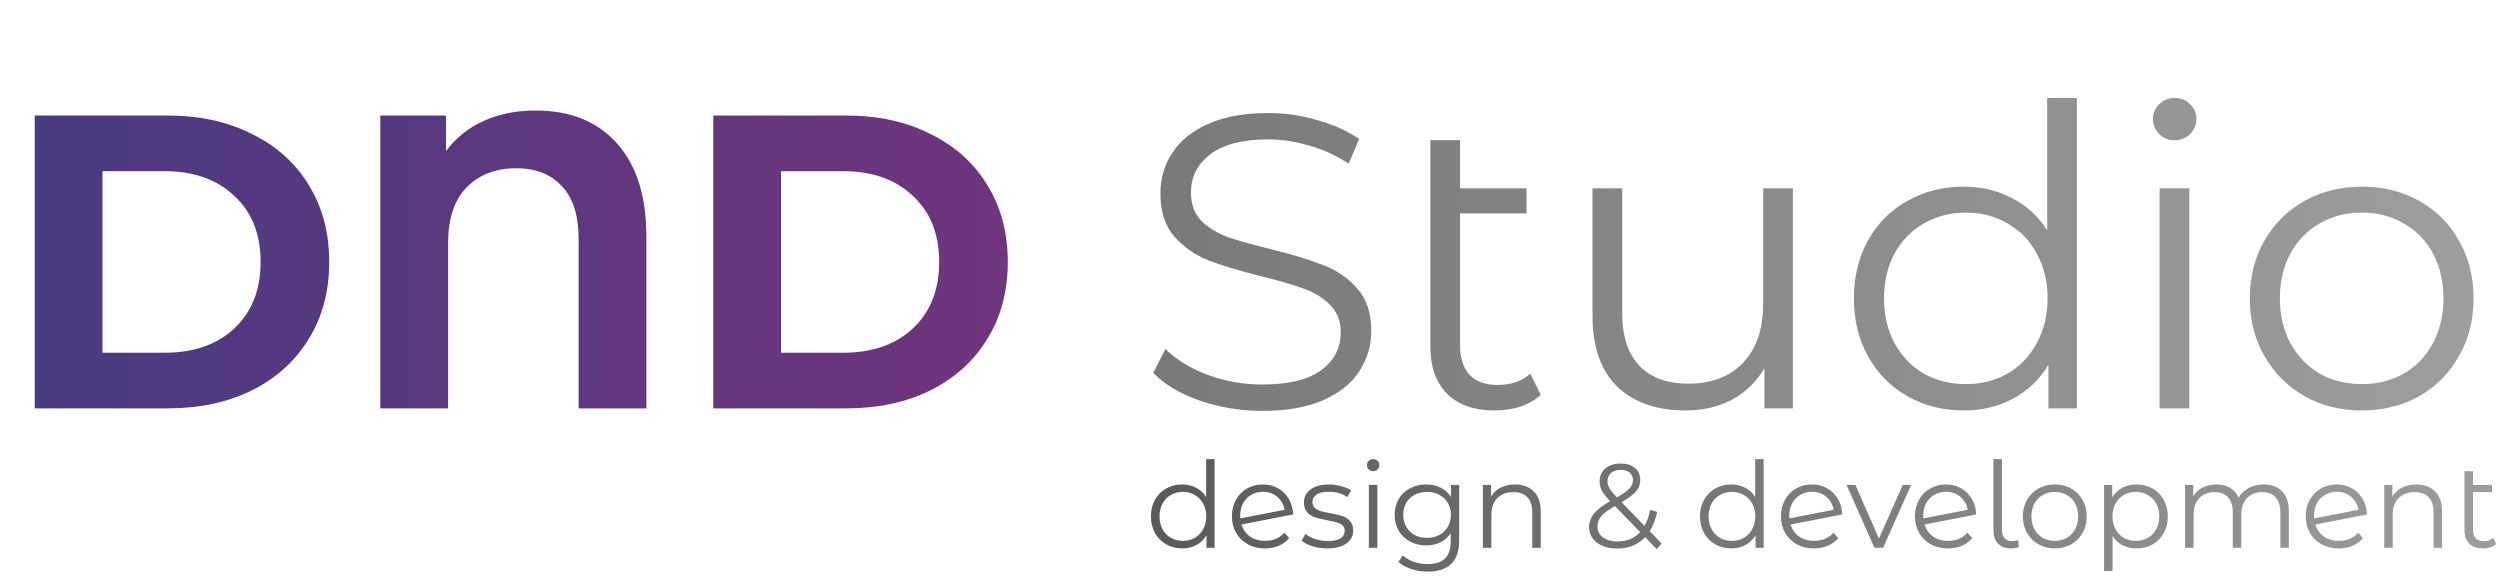 <svg width="251" height="58" viewBox="0 0 251 58" fill="none" xmlns="http://www.w3.org/2000/svg">
<path d="M3.486 11.6H16.842C20.034 11.6 22.848 12.216 25.284 13.448C27.748 14.652 29.652 16.36 30.996 18.572C32.368 20.784 33.054 23.36 33.054 26.3C33.054 29.24 32.368 31.816 30.996 34.028C29.652 36.24 27.748 37.962 25.284 39.194C22.848 40.398 20.034 41 16.842 41H3.486V11.6ZM16.506 35.414C19.446 35.414 21.784 34.602 23.52 32.978C25.284 31.326 26.166 29.1 26.166 26.3C26.166 23.5 25.284 21.288 23.52 19.664C21.784 18.012 19.446 17.186 16.506 17.186H10.29V35.414H16.506ZM53.767 11.096C57.267 11.096 59.997 12.202 61.957 14.414C63.917 16.598 64.897 19.72 64.897 23.78V41H58.093V23.99C58.093 21.638 57.533 19.874 56.413 18.698C55.321 17.494 53.795 16.892 51.835 16.892C49.763 16.892 48.097 17.536 46.837 18.824C45.605 20.084 44.989 21.96 44.989 24.452V41H38.185V11.6H44.779V15.17C45.787 13.826 47.047 12.818 48.559 12.146C50.071 11.446 51.807 11.096 53.767 11.096ZM71.613 11.6H84.969C88.161 11.6 90.975 12.216 93.411 13.448C95.875 14.652 97.779 16.36 99.123 18.572C100.495 20.784 101.181 23.36 101.181 26.3C101.181 29.24 100.495 31.816 99.123 34.028C97.779 36.24 95.875 37.962 93.411 39.194C90.975 40.398 88.161 41 84.969 41H71.613V11.6ZM84.633 35.414C87.573 35.414 89.911 34.602 91.647 32.978C93.411 31.326 94.293 29.1 94.293 26.3C94.293 23.5 93.411 21.288 91.647 19.664C89.911 18.012 87.573 17.186 84.633 17.186H78.417V35.414H84.633Z" fill="url(#paint0_linear)"/>
<path d="M126.712 41.252C124.528 41.252 122.428 40.902 120.412 40.202C118.424 39.502 116.884 38.578 115.792 37.43L117.01 35.036C118.074 36.1 119.488 36.968 121.252 37.64C123.016 38.284 124.836 38.606 126.712 38.606C129.344 38.606 131.318 38.13 132.634 37.178C133.95 36.198 134.608 34.938 134.608 33.398C134.608 32.222 134.244 31.284 133.516 30.584C132.816 29.884 131.948 29.352 130.912 28.988C129.876 28.596 128.434 28.176 126.586 27.728C124.374 27.168 122.61 26.636 121.294 26.132C119.978 25.6 118.844 24.802 117.892 23.738C116.968 22.674 116.506 21.232 116.506 19.412C116.506 17.928 116.898 16.584 117.682 15.38C118.466 14.148 119.67 13.168 121.294 12.44C122.918 11.712 124.934 11.348 127.342 11.348C129.022 11.348 130.66 11.586 132.256 12.062C133.88 12.51 135.28 13.14 136.456 13.952L135.406 16.43C134.174 15.618 132.858 15.016 131.458 14.624C130.058 14.204 128.686 13.994 127.342 13.994C124.766 13.994 122.82 14.498 121.504 15.506C120.216 16.486 119.572 17.76 119.572 19.328C119.572 20.504 119.922 21.456 120.622 22.184C121.35 22.884 122.246 23.43 123.31 23.822C124.402 24.186 125.858 24.592 127.678 25.04C129.834 25.572 131.57 26.104 132.886 26.636C134.23 27.14 135.364 27.924 136.288 28.988C137.212 30.024 137.674 31.438 137.674 33.23C137.674 34.714 137.268 36.072 136.456 37.304C135.672 38.508 134.454 39.474 132.802 40.202C131.15 40.902 129.12 41.252 126.712 41.252ZM154.694 39.656C154.134 40.16 153.448 40.552 152.636 40.832C151.824 41.084 150.97 41.21 150.074 41.21C148.002 41.21 146.406 40.65 145.286 39.53C144.166 38.41 143.606 36.828 143.606 34.784V14.078H146.588V18.908H153.266V21.428H146.588V34.616C146.588 35.932 146.91 36.94 147.554 37.64C148.198 38.312 149.136 38.648 150.368 38.648C151.712 38.648 152.804 38.27 153.644 37.514L154.694 39.656ZM180.007 18.908V41H177.151V36.968C176.367 38.312 175.289 39.362 173.917 40.118C172.545 40.846 170.977 41.21 169.213 41.21C166.329 41.21 164.047 40.412 162.367 38.816C160.715 37.192 159.889 34.826 159.889 31.718V18.908H162.871V31.424C162.871 33.748 163.445 35.512 164.593 36.716C165.741 37.92 167.379 38.522 169.507 38.522C171.831 38.522 173.665 37.822 175.009 36.422C176.353 34.994 177.025 33.02 177.025 30.5V18.908H180.007ZM208.519 9.836V41H205.663V36.632C204.767 38.116 203.577 39.25 202.093 40.034C200.637 40.818 198.985 41.21 197.137 41.21C195.065 41.21 193.189 40.734 191.509 39.782C189.829 38.83 188.513 37.5 187.561 35.792C186.609 34.084 186.133 32.138 186.133 29.954C186.133 27.77 186.609 25.824 187.561 24.116C188.513 22.408 189.829 21.092 191.509 20.168C193.189 19.216 195.065 18.74 197.137 18.74C198.929 18.74 200.539 19.118 201.967 19.874C203.423 20.602 204.613 21.68 205.537 23.108V9.836H208.519ZM197.389 38.564C198.929 38.564 200.315 38.214 201.547 37.514C202.807 36.786 203.787 35.764 204.487 34.448C205.215 33.132 205.579 31.634 205.579 29.954C205.579 28.274 205.215 26.776 204.487 25.46C203.787 24.144 202.807 23.136 201.547 22.436C200.315 21.708 198.929 21.344 197.389 21.344C195.821 21.344 194.407 21.708 193.147 22.436C191.915 23.136 190.935 24.144 190.207 25.46C189.507 26.776 189.157 28.274 189.157 29.954C189.157 31.634 189.507 33.132 190.207 34.448C190.935 35.764 191.915 36.786 193.147 37.514C194.407 38.214 195.821 38.564 197.389 38.564ZM216.824 18.908H219.806V41H216.824V18.908ZM218.336 14.078C217.72 14.078 217.202 13.868 216.782 13.448C216.362 13.028 216.152 12.524 216.152 11.936C216.152 11.376 216.362 10.886 216.782 10.466C217.202 10.046 217.72 9.836 218.336 9.836C218.952 9.836 219.47 10.046 219.89 10.466C220.31 10.858 220.52 11.334 220.52 11.894C220.52 12.51 220.31 13.028 219.89 13.448C219.47 13.868 218.952 14.078 218.336 14.078ZM237.133 41.21C235.005 41.21 233.087 40.734 231.379 39.782C229.671 38.802 228.327 37.458 227.347 35.75C226.367 34.042 225.877 32.11 225.877 29.954C225.877 27.798 226.367 25.866 227.347 24.158C228.327 22.45 229.671 21.12 231.379 20.168C233.087 19.216 235.005 18.74 237.133 18.74C239.261 18.74 241.179 19.216 242.887 20.168C244.595 21.12 245.925 22.45 246.877 24.158C247.857 25.866 248.347 27.798 248.347 29.954C248.347 32.11 247.857 34.042 246.877 35.75C245.925 37.458 244.595 38.802 242.887 39.782C241.179 40.734 239.261 41.21 237.133 41.21ZM237.133 38.564C238.701 38.564 240.101 38.214 241.333 37.514C242.593 36.786 243.573 35.764 244.273 34.448C244.973 33.132 245.323 31.634 245.323 29.954C245.323 28.274 244.973 26.776 244.273 25.46C243.573 24.144 242.593 23.136 241.333 22.436C240.101 21.708 238.701 21.344 237.133 21.344C235.565 21.344 234.151 21.708 232.891 22.436C231.659 23.136 230.679 24.144 229.951 25.46C229.251 26.776 228.901 28.274 228.901 29.954C228.901 31.634 229.251 33.132 229.951 34.448C230.679 35.764 231.659 36.786 232.891 37.514C234.151 38.214 235.565 38.564 237.133 38.564Z" fill="url(#paint1_linear)"/>
<path d="M121.948 46.096V55H121.132V53.752C120.876 54.176 120.536 54.5 120.112 54.724C119.696 54.948 119.224 55.06 118.696 55.06C118.104 55.06 117.568 54.924 117.088 54.652C116.608 54.38 116.232 54 115.96 53.512C115.688 53.024 115.552 52.468 115.552 51.844C115.552 51.22 115.688 50.664 115.96 50.176C116.232 49.688 116.608 49.312 117.088 49.048C117.568 48.776 118.104 48.64 118.696 48.64C119.208 48.64 119.668 48.748 120.076 48.964C120.492 49.172 120.832 49.48 121.096 49.888V46.096H121.948ZM118.768 54.304C119.208 54.304 119.604 54.204 119.956 54.004C120.316 53.796 120.596 53.504 120.796 53.128C121.004 52.752 121.108 52.324 121.108 51.844C121.108 51.364 121.004 50.936 120.796 50.56C120.596 50.184 120.316 49.896 119.956 49.696C119.604 49.488 119.208 49.384 118.768 49.384C118.32 49.384 117.916 49.488 117.556 49.696C117.204 49.896 116.924 50.184 116.716 50.56C116.516 50.936 116.416 51.364 116.416 51.844C116.416 52.324 116.516 52.752 116.716 53.128C116.924 53.504 117.204 53.796 117.556 54.004C117.916 54.204 118.32 54.304 118.768 54.304ZM127.021 54.304C127.413 54.304 127.773 54.236 128.101 54.1C128.437 53.956 128.721 53.748 128.953 53.476L129.433 54.028C129.153 54.364 128.805 54.62 128.389 54.796C127.973 54.972 127.513 55.06 127.009 55.06C126.361 55.06 125.785 54.924 125.281 54.652C124.777 54.372 124.385 53.988 124.105 53.5C123.825 53.012 123.685 52.46 123.685 51.844C123.685 51.228 123.817 50.676 124.081 50.188C124.353 49.7 124.725 49.32 125.197 49.048C125.669 48.776 126.205 48.64 126.805 48.64C127.365 48.64 127.869 48.768 128.317 49.024C128.773 49.28 129.133 49.636 129.397 50.092C129.669 50.548 129.813 51.068 129.829 51.652L124.645 52.66C124.805 53.172 125.093 53.576 125.509 53.872C125.933 54.16 126.437 54.304 127.021 54.304ZM126.805 49.372C126.365 49.372 125.969 49.476 125.617 49.684C125.273 49.884 125.001 50.168 124.801 50.536C124.609 50.896 124.513 51.312 124.513 51.784C124.513 51.904 124.517 51.992 124.525 52.048L128.977 51.184C128.881 50.656 128.637 50.224 128.245 49.888C127.853 49.544 127.373 49.372 126.805 49.372ZM133.255 55.06C132.743 55.06 132.251 54.988 131.779 54.844C131.315 54.692 130.951 54.504 130.687 54.28L131.071 53.608C131.335 53.816 131.667 53.988 132.067 54.124C132.467 54.252 132.883 54.316 133.315 54.316C133.891 54.316 134.315 54.228 134.587 54.052C134.867 53.868 135.007 53.612 135.007 53.284C135.007 53.052 134.931 52.872 134.779 52.744C134.627 52.608 134.435 52.508 134.203 52.444C133.971 52.372 133.663 52.304 133.279 52.24C132.767 52.144 132.355 52.048 132.043 51.952C131.731 51.848 131.463 51.676 131.239 51.436C131.023 51.196 130.915 50.864 130.915 50.44C130.915 49.912 131.135 49.48 131.575 49.144C132.015 48.808 132.627 48.64 133.411 48.64C133.819 48.64 134.227 48.696 134.635 48.808C135.043 48.912 135.379 49.052 135.643 49.228L135.271 49.912C134.751 49.552 134.131 49.372 133.411 49.372C132.867 49.372 132.455 49.468 132.175 49.66C131.903 49.852 131.767 50.104 131.767 50.416C131.767 50.656 131.843 50.848 131.995 50.992C132.155 51.136 132.351 51.244 132.583 51.316C132.815 51.38 133.135 51.448 133.543 51.52C134.047 51.616 134.451 51.712 134.755 51.808C135.059 51.904 135.319 52.068 135.535 52.3C135.751 52.532 135.859 52.852 135.859 53.26C135.859 53.812 135.627 54.252 135.163 54.58C134.707 54.9 134.071 55.06 133.255 55.06ZM137.434 48.688H138.286V55H137.434V48.688ZM137.866 47.308C137.69 47.308 137.542 47.248 137.422 47.128C137.302 47.008 137.242 46.864 137.242 46.696C137.242 46.536 137.302 46.396 137.422 46.276C137.542 46.156 137.69 46.096 137.866 46.096C138.042 46.096 138.19 46.156 138.31 46.276C138.43 46.388 138.49 46.524 138.49 46.684C138.49 46.86 138.43 47.008 138.31 47.128C138.19 47.248 138.042 47.308 137.866 47.308ZM146.501 48.688V54.232C146.501 55.304 146.237 56.096 145.709 56.608C145.189 57.128 144.401 57.388 143.345 57.388C142.761 57.388 142.205 57.3 141.677 57.124C141.157 56.956 140.733 56.72 140.405 56.416L140.837 55.768C141.141 56.04 141.509 56.252 141.941 56.404C142.381 56.556 142.841 56.632 143.321 56.632C144.121 56.632 144.709 56.444 145.085 56.068C145.461 55.7 145.649 55.124 145.649 54.34V53.536C145.385 53.936 145.037 54.24 144.605 54.448C144.181 54.656 143.709 54.76 143.189 54.76C142.597 54.76 142.057 54.632 141.569 54.376C141.089 54.112 140.709 53.748 140.429 53.284C140.157 52.812 140.021 52.28 140.021 51.688C140.021 51.096 140.157 50.568 140.429 50.104C140.709 49.64 141.089 49.28 141.569 49.024C142.049 48.768 142.589 48.64 143.189 48.64C143.725 48.64 144.209 48.748 144.641 48.964C145.073 49.18 145.421 49.492 145.685 49.9V48.688H146.501ZM143.273 54.004C143.729 54.004 144.141 53.908 144.509 53.716C144.877 53.516 145.161 53.24 145.361 52.888C145.569 52.536 145.673 52.136 145.673 51.688C145.673 51.24 145.569 50.844 145.361 50.5C145.161 50.148 144.877 49.876 144.509 49.684C144.149 49.484 143.737 49.384 143.273 49.384C142.817 49.384 142.405 49.48 142.037 49.672C141.677 49.864 141.393 50.136 141.185 50.488C140.985 50.84 140.885 51.24 140.885 51.688C140.885 52.136 140.985 52.536 141.185 52.888C141.393 53.24 141.677 53.516 142.037 53.716C142.405 53.908 142.817 54.004 143.273 54.004ZM152.099 48.64C152.891 48.64 153.519 48.872 153.983 49.336C154.455 49.792 154.691 50.46 154.691 51.34V55H153.839V51.424C153.839 50.768 153.675 50.268 153.347 49.924C153.019 49.58 152.551 49.408 151.943 49.408C151.263 49.408 150.723 49.612 150.323 50.02C149.931 50.42 149.735 50.976 149.735 51.688V55H148.883V48.688H149.699V49.852C149.931 49.468 150.251 49.172 150.659 48.964C151.075 48.748 151.555 48.64 152.099 48.64ZM166.337 55.132L165.173 53.932C164.461 54.692 163.525 55.072 162.365 55.072C161.821 55.072 161.333 54.984 160.901 54.808C160.477 54.624 160.145 54.372 159.905 54.052C159.665 53.724 159.545 53.352 159.545 52.936C159.545 52.432 159.705 51.98 160.025 51.58C160.345 51.18 160.889 50.76 161.657 50.32C161.257 49.904 160.981 49.552 160.829 49.264C160.677 48.968 160.601 48.656 160.601 48.328C160.601 47.792 160.793 47.36 161.177 47.032C161.561 46.704 162.077 46.54 162.725 46.54C163.325 46.54 163.801 46.688 164.153 46.984C164.505 47.28 164.681 47.688 164.681 48.208C164.681 48.624 164.541 49 164.261 49.336C163.981 49.664 163.497 50.028 162.809 50.428L165.113 52.804C165.369 52.348 165.557 51.808 165.677 51.184L166.373 51.4C166.221 52.152 165.973 52.796 165.629 53.332L166.829 54.568L166.337 55.132ZM162.725 47.176C162.309 47.176 161.981 47.28 161.741 47.488C161.509 47.696 161.393 47.972 161.393 48.316C161.393 48.564 161.457 48.8 161.585 49.024C161.713 49.248 161.965 49.552 162.341 49.936C162.949 49.584 163.369 49.284 163.601 49.036C163.833 48.788 163.949 48.516 163.949 48.22C163.949 47.9 163.841 47.648 163.625 47.464C163.409 47.272 163.109 47.176 162.725 47.176ZM162.413 54.364C163.341 54.364 164.093 54.048 164.669 53.416L162.137 50.812C161.473 51.188 161.013 51.528 160.757 51.832C160.509 52.136 160.385 52.476 160.385 52.852C160.385 53.308 160.569 53.676 160.937 53.956C161.313 54.228 161.805 54.364 162.413 54.364ZM177.073 46.096V55H176.257V53.752C176.001 54.176 175.661 54.5 175.237 54.724C174.821 54.948 174.349 55.06 173.821 55.06C173.229 55.06 172.693 54.924 172.213 54.652C171.733 54.38 171.357 54 171.085 53.512C170.813 53.024 170.677 52.468 170.677 51.844C170.677 51.22 170.813 50.664 171.085 50.176C171.357 49.688 171.733 49.312 172.213 49.048C172.693 48.776 173.229 48.64 173.821 48.64C174.333 48.64 174.793 48.748 175.201 48.964C175.617 49.172 175.957 49.48 176.221 49.888V46.096H177.073ZM173.893 54.304C174.333 54.304 174.729 54.204 175.081 54.004C175.441 53.796 175.721 53.504 175.921 53.128C176.129 52.752 176.233 52.324 176.233 51.844C176.233 51.364 176.129 50.936 175.921 50.56C175.721 50.184 175.441 49.896 175.081 49.696C174.729 49.488 174.333 49.384 173.893 49.384C173.445 49.384 173.041 49.488 172.681 49.696C172.329 49.896 172.049 50.184 171.841 50.56C171.641 50.936 171.541 51.364 171.541 51.844C171.541 52.324 171.641 52.752 171.841 53.128C172.049 53.504 172.329 53.796 172.681 54.004C173.041 54.204 173.445 54.304 173.893 54.304ZM182.146 54.304C182.538 54.304 182.898 54.236 183.226 54.1C183.562 53.956 183.846 53.748 184.078 53.476L184.558 54.028C184.278 54.364 183.93 54.62 183.514 54.796C183.098 54.972 182.638 55.06 182.134 55.06C181.486 55.06 180.91 54.924 180.406 54.652C179.902 54.372 179.51 53.988 179.23 53.5C178.95 53.012 178.81 52.46 178.81 51.844C178.81 51.228 178.942 50.676 179.206 50.188C179.478 49.7 179.85 49.32 180.322 49.048C180.794 48.776 181.33 48.64 181.93 48.64C182.49 48.64 182.994 48.768 183.442 49.024C183.898 49.28 184.258 49.636 184.522 50.092C184.794 50.548 184.938 51.068 184.954 51.652L179.77 52.66C179.93 53.172 180.218 53.576 180.634 53.872C181.058 54.16 181.562 54.304 182.146 54.304ZM181.93 49.372C181.49 49.372 181.094 49.476 180.742 49.684C180.398 49.884 180.126 50.168 179.926 50.536C179.734 50.896 179.638 51.312 179.638 51.784C179.638 51.904 179.642 51.992 179.65 52.048L184.102 51.184C184.006 50.656 183.762 50.224 183.37 49.888C182.978 49.544 182.498 49.372 181.93 49.372ZM191.875 48.688L189.067 55H188.191L185.395 48.688H186.283L188.647 54.064L191.035 48.688H191.875ZM195.599 54.304C195.991 54.304 196.351 54.236 196.679 54.1C197.015 53.956 197.299 53.748 197.531 53.476L198.011 54.028C197.731 54.364 197.383 54.62 196.967 54.796C196.551 54.972 196.091 55.06 195.587 55.06C194.939 55.06 194.363 54.924 193.859 54.652C193.355 54.372 192.963 53.988 192.683 53.5C192.403 53.012 192.263 52.46 192.263 51.844C192.263 51.228 192.395 50.676 192.659 50.188C192.931 49.7 193.303 49.32 193.775 49.048C194.247 48.776 194.783 48.64 195.383 48.64C195.943 48.64 196.447 48.768 196.895 49.024C197.351 49.28 197.711 49.636 197.975 50.092C198.247 50.548 198.391 51.068 198.407 51.652L193.223 52.66C193.383 53.172 193.671 53.576 194.087 53.872C194.511 54.16 195.015 54.304 195.599 54.304ZM195.383 49.372C194.943 49.372 194.547 49.476 194.195 49.684C193.851 49.884 193.579 50.168 193.379 50.536C193.187 50.896 193.091 51.312 193.091 51.784C193.091 51.904 193.095 51.992 193.103 52.048L197.555 51.184C197.459 50.656 197.215 50.224 196.823 49.888C196.431 49.544 195.951 49.372 195.383 49.372ZM201.917 55.06C201.349 55.06 200.909 54.9 200.597 54.58C200.293 54.26 200.141 53.816 200.141 53.248V46.096H200.993V53.176C200.993 53.552 201.081 53.84 201.257 54.04C201.433 54.232 201.697 54.328 202.049 54.328C202.273 54.328 202.465 54.292 202.625 54.22L202.685 54.928C202.437 55.016 202.181 55.06 201.917 55.06ZM206.307 55.06C205.699 55.06 205.151 54.924 204.663 54.652C204.175 54.372 203.791 53.988 203.511 53.5C203.231 53.012 203.091 52.46 203.091 51.844C203.091 51.228 203.231 50.676 203.511 50.188C203.791 49.7 204.175 49.32 204.663 49.048C205.151 48.776 205.699 48.64 206.307 48.64C206.915 48.64 207.463 48.776 207.951 49.048C208.439 49.32 208.819 49.7 209.091 50.188C209.371 50.676 209.511 51.228 209.511 51.844C209.511 52.46 209.371 53.012 209.091 53.5C208.819 53.988 208.439 54.372 207.951 54.652C207.463 54.924 206.915 55.06 206.307 55.06ZM206.307 54.304C206.755 54.304 207.155 54.204 207.507 54.004C207.867 53.796 208.147 53.504 208.347 53.128C208.547 52.752 208.647 52.324 208.647 51.844C208.647 51.364 208.547 50.936 208.347 50.56C208.147 50.184 207.867 49.896 207.507 49.696C207.155 49.488 206.755 49.384 206.307 49.384C205.859 49.384 205.455 49.488 205.095 49.696C204.743 49.896 204.463 50.184 204.255 50.56C204.055 50.936 203.955 51.364 203.955 51.844C203.955 52.324 204.055 52.752 204.255 53.128C204.463 53.504 204.743 53.796 205.095 54.004C205.455 54.204 205.859 54.304 206.307 54.304ZM214.503 48.64C215.095 48.64 215.631 48.776 216.111 49.048C216.591 49.312 216.967 49.688 217.239 50.176C217.511 50.664 217.647 51.22 217.647 51.844C217.647 52.476 217.511 53.036 217.239 53.524C216.967 54.012 216.591 54.392 216.111 54.664C215.639 54.928 215.103 55.06 214.503 55.06C213.991 55.06 213.527 54.956 213.111 54.748C212.703 54.532 212.367 54.22 212.103 53.812V57.328H211.251V48.688H212.067V49.936C212.323 49.52 212.659 49.2 213.075 48.976C213.499 48.752 213.975 48.64 214.503 48.64ZM214.443 54.304C214.883 54.304 215.283 54.204 215.643 54.004C216.003 53.796 216.283 53.504 216.483 53.128C216.691 52.752 216.795 52.324 216.795 51.844C216.795 51.364 216.691 50.94 216.483 50.572C216.283 50.196 216.003 49.904 215.643 49.696C215.283 49.488 214.883 49.384 214.443 49.384C213.995 49.384 213.591 49.488 213.23 49.696C212.879 49.904 212.599 50.196 212.391 50.572C212.191 50.94 212.091 51.364 212.091 51.844C212.091 52.324 212.191 52.752 212.391 53.128C212.599 53.504 212.879 53.796 213.23 54.004C213.591 54.204 213.995 54.304 214.443 54.304ZM227.255 48.64C228.047 48.64 228.667 48.868 229.115 49.324C229.571 49.78 229.799 50.452 229.799 51.34V55H228.947V51.424C228.947 50.768 228.787 50.268 228.467 49.924C228.155 49.58 227.711 49.408 227.135 49.408C226.479 49.408 225.963 49.612 225.587 50.02C225.211 50.42 225.023 50.976 225.023 51.688V55H224.171V51.424C224.171 50.768 224.011 50.268 223.691 49.924C223.379 49.58 222.931 49.408 222.347 49.408C221.699 49.408 221.183 49.612 220.799 50.02C220.423 50.42 220.235 50.976 220.235 51.688V55H219.383V48.688H220.199V49.84C220.423 49.456 220.735 49.16 221.135 48.952C221.535 48.744 221.995 48.64 222.515 48.64C223.043 48.64 223.499 48.752 223.883 48.976C224.275 49.2 224.567 49.532 224.759 49.972C224.991 49.556 225.323 49.232 225.755 49C226.195 48.76 226.695 48.64 227.255 48.64ZM234.833 54.304C235.225 54.304 235.585 54.236 235.913 54.1C236.249 53.956 236.533 53.748 236.765 53.476L237.245 54.028C236.965 54.364 236.617 54.62 236.201 54.796C235.785 54.972 235.325 55.06 234.821 55.06C234.173 55.06 233.597 54.924 233.093 54.652C232.589 54.372 232.197 53.988 231.917 53.5C231.637 53.012 231.497 52.46 231.497 51.844C231.497 51.228 231.629 50.676 231.893 50.188C232.165 49.7 232.537 49.32 233.009 49.048C233.481 48.776 234.017 48.64 234.617 48.64C235.177 48.64 235.681 48.768 236.129 49.024C236.585 49.28 236.945 49.636 237.209 50.092C237.481 50.548 237.625 51.068 237.641 51.652L232.457 52.66C232.617 53.172 232.905 53.576 233.321 53.872C233.745 54.16 234.249 54.304 234.833 54.304ZM234.617 49.372C234.177 49.372 233.781 49.476 233.429 49.684C233.085 49.884 232.813 50.168 232.613 50.536C232.421 50.896 232.325 51.312 232.325 51.784C232.325 51.904 232.329 51.992 232.337 52.048L236.789 51.184C236.693 50.656 236.449 50.224 236.057 49.888C235.665 49.544 235.185 49.372 234.617 49.372ZM242.592 48.64C243.384 48.64 244.012 48.872 244.476 49.336C244.948 49.792 245.184 50.46 245.184 51.34V55H244.332V51.424C244.332 50.768 244.168 50.268 243.84 49.924C243.512 49.58 243.044 49.408 242.436 49.408C241.756 49.408 241.216 49.612 240.816 50.02C240.424 50.42 240.228 50.976 240.228 51.688V55H239.376V48.688H240.192V49.852C240.424 49.468 240.744 49.172 241.152 48.964C241.568 48.748 242.048 48.64 242.592 48.64ZM250.605 54.616C250.445 54.76 250.249 54.872 250.017 54.952C249.785 55.024 249.541 55.06 249.285 55.06C248.693 55.06 248.237 54.9 247.917 54.58C247.597 54.26 247.437 53.808 247.437 53.224V47.308H248.289V48.688H250.197V49.408H248.289V53.176C248.289 53.552 248.381 53.84 248.565 54.04C248.749 54.232 249.017 54.328 249.369 54.328C249.753 54.328 250.065 54.22 250.305 54.004L250.605 54.616Z" fill="url(#paint2_linear)"/>
<defs>
<linearGradient id="paint0_linear" x1="-34.384" y1="25.5" x2="398.849" y2="25.5" gradientUnits="userSpaceOnUse">
<stop stop-color="#3A3D82"/>
<stop offset="1" stop-color="#E52271"/>
</linearGradient>
<linearGradient id="paint1_linear" x1="-9.482" y1="25.5" x2="398.849" y2="25.5" gradientUnits="userSpaceOnUse">
<stop stop-color="#575757"/>
<stop offset="1" stop-color="#C6C6C6"/>
</linearGradient>
<linearGradient id="paint2_linear" x1="109.862" y1="50.5" x2="331.11" y2="50.5" gradientUnits="userSpaceOnUse">
<stop stop-color="#575757"/>
<stop offset="1" stop-color="#C6C6C6"/>
</linearGradient>
</defs>
</svg>
